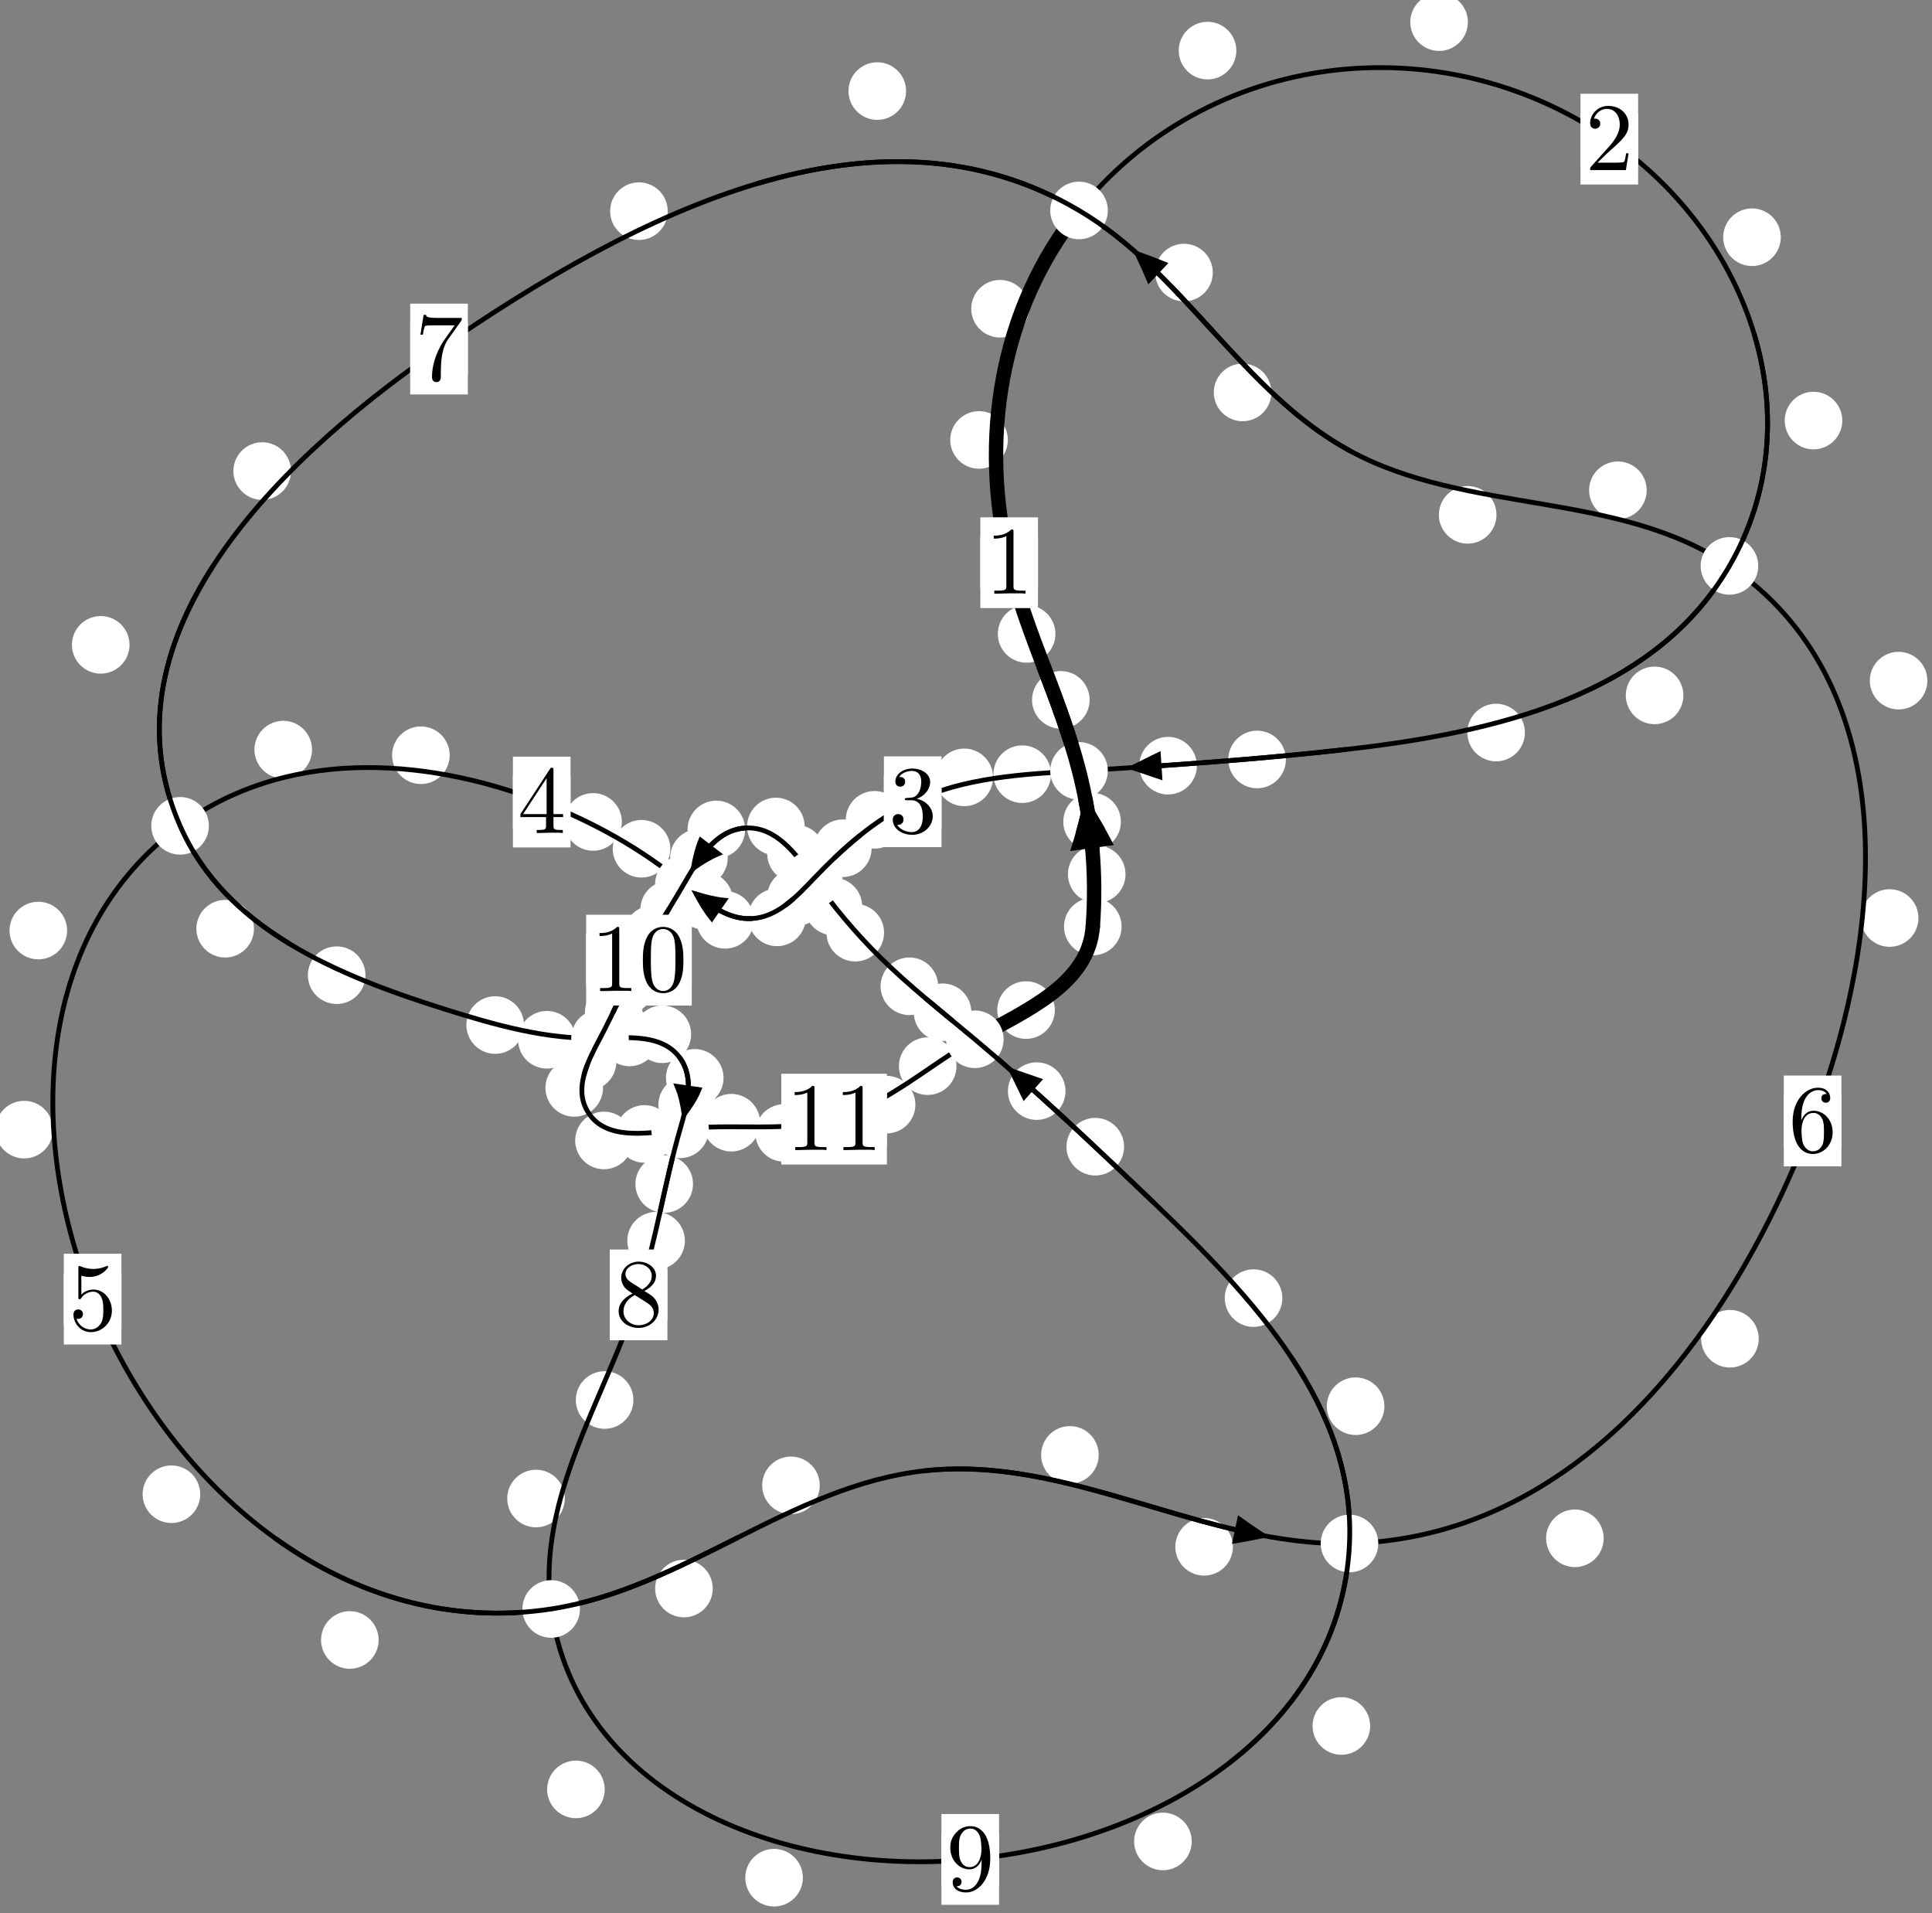 <?xml version="1.0"?>
<!-- Created by MetaPost 1.999 on 2021.07.06:0007 -->
<svg version="1.1" xmlns="http://www.w3.org/2000/svg" xmlns:xlink="http://www.w3.org/1999/xlink" width="200.534" height="198.547" viewBox="0 0 200.534 198.547">
<rect x="0" y="0" width="200.534" height="198.547" fill="#808080" stroke="none"/>
<!-- Original BoundingBox: -112.479187 -117.854202 88.055191 80.692871 -->
  <defs>
    <g transform="scale(0.01,0.01)" id="GLYPHcmr10_48">
      <path style="fill-rule: evenodd;" d="M460 -320C460 -400,455 -480,420 -554C374 -650,292 -666,250 -666C190 -666,117 -640,76 -547C44 -478,39 -400,39 -320C39 -245,43 -155,84 -79C127 2,200 22,249 22C303 22,379 1,423 -94C455 -163,460 -241,460 -320M249 -0C210 -0,151 -25,133 -121C122 -181,122 -273,122 -332C122 -396,122 -462,130 -516C149 -635,224 -644,249 -644C282 -644,348 -626,367 -527C377 -471,377 -395,377 -332C377 -257,377 -189,366 -125C351 -30,294 -0,249 -0"></path>
    </g>
    <g transform="scale(0.01,0.01)" id="GLYPHcmr10_49">
      <path style="fill-rule: evenodd;" d="M294 -640C294 -664,294 -666,271 -666C209 -602,121 -602,89 -602L89 -571C109 -571,168 -571,220 -597L220 -79C220 -43,217 -31,127 -31L95 -31L95 -0L257 -0L130 -3L217 -3L257 -3L297 -3L384 -3L419 -0L419 -31L387 -31C297 -31,294 -42,294 -79"></path>
    </g>
    <g transform="scale(0.01,0.01)" id="GLYPHcmr10_50">
      <path style="fill-rule: evenodd;" d="M127 -77L233 -180C389 -318,449 -372,449 -472C449 -586,359 -666,237 -666C124 -666,50 -574,50 -485C50 -429,100 -429,103 -429C120 -429,155 -441,155 -482C155 -508,137 -534,102 -534C94 -534,92 -534,89 -533C112 -598,166 -635,224 -635C315 -635,358 -554,358 -472C358 -392,308 -313,253 -251L61 -37C50 -26,50 -24,50 -0L421 -0L449 -174L424 -174C419 -144,412 -100,402 -85C395 -77,329 -77,307 -77"></path>
    </g>
    <g transform="scale(0.01,0.01)" id="GLYPHcmr10_51">
      <path style="fill-rule: evenodd;" d="M290 -352C372 -379,430 -449,430 -528C430 -610,342 -666,246 -666C145 -666,69 -606,69 -530C69 -497,91 -478,120 -478C151 -478,171 -500,171 -529C171 -579,124 -579,109 -579C140 -628,206 -641,242 -641C283 -641,338 -619,338 -529C338 -517,336 -459,310 -415C280 -367,246 -364,221 -363C213 -362,189 -360,182 -360C174 -359,167 -358,167 -348C167 -337,174 -337,191 -337L235 -337C317 -337,354 -269,354 -171C354 -35,285 -6,241 -6C198 -6,123 -23,88 -82C123 -77,154 -99,154 -137C154 -173,127 -193,98 -193C74 -193,42 -179,42 -135C42 -44,135 22,244 22C366 22,457 -69,457 -171C457 -253,394 -331,290 -352"></path>
    </g>
    <g transform="scale(0.01,0.01)" id="GLYPHcmr10_52">
      <path style="fill-rule: evenodd;" d="M294 -165L294 -78C294 -42,292 -31,218 -31L197 -31L197 -0L332 -0L238 -3L290 -3L332 -3L374 -3L427 -3L468 -0L468 -31L447 -31C373 -31,371 -42,371 -78L371 -165L471 -165L471 -196L371 -196L371 -651C371 -671,371 -677,355 -677C346 -677,343 -677,335 -665L28 -196L28 -165M300 -196L56 -196L300 -569"></path>
    </g>
    <g transform="scale(0.01,0.01)" id="GLYPHcmr10_53">
      <path style="fill-rule: evenodd;" d="M449 -201C449 -320,367 -420,259 -420C211 -420,168 -404,132 -369L132 -564C152 -558,185 -551,217 -551C340 -551,410 -642,410 -655C410 -661,407 -666,400 -666C399 -666,397 -666,392 -663C372 -654,323 -634,256 -634C216 -634,170 -641,123 -662C115 -665,113 -665,111 -665C101 -665,101 -657,101 -641L101 -345C101 -327,101 -319,115 -319C122 -319,124 -322,128 -328C139 -344,176 -398,257 -398C309 -398,334 -352,342 -334C358 -297,360 -258,360 -208C360 -173,360 -113,336 -71C312 -32,275 -6,229 -6C156 -6,99 -59,82 -118C85 -117,88 -116,99 -116C132 -116,149 -141,149 -165C149 -189,132 -214,99 -214C85 -214,50 -207,50 -161C50 -75,119 22,231 22C347 22,449 -74,449 -201"></path>
    </g>
    <g transform="scale(0.01,0.01)" id="GLYPHcmr10_54">
      <path style="fill-rule: evenodd;" d="M132 -328L132 -352C132 -605,256 -641,307 -641C331 -641,373 -635,395 -601C380 -601,340 -601,340 -556C340 -525,364 -510,386 -510C402 -510,432 -519,432 -558C432 -618,388 -666,305 -666C177 -666,42 -537,42 -316C42 -49,158 22,251 22C362 22,457 -72,457 -204C457 -331,368 -427,257 -427C189 -427,152 -376,132 -328M251 -6C188 -6,158 -66,152 -81C134 -128,134 -208,134 -226C134 -304,166 -404,256 -404C272 -404,318 -404,349 -342C367 -305,367 -254,367 -205C367 -157,367 -107,350 -71C320 -11,274 -6,251 -6"></path>
    </g>
    <g transform="scale(0.01,0.01)" id="GLYPHcmr10_55">
      <path style="fill-rule: evenodd;" d="M476 -609C485 -621,485 -623,485 -644L242 -644C120 -644,118 -657,114 -676L89 -676L56 -470L81 -470C84 -486,93 -549,106 -561C113 -567,191 -567,204 -567L411 -567C400 -551,321 -442,299 -409C209 -274,176 -135,176 -33C176 -23,176 22,222 22C268 22,268 -23,268 -33L268 -84C268 -139,271 -194,279 -248C283 -271,297 -357,341 -419"></path>
    </g>
    <g transform="scale(0.01,0.01)" id="GLYPHcmr10_56">
      <path style="fill-rule: evenodd;" d="M163 -457C117 -487,113 -521,113 -538C113 -599,178 -641,249 -641C322 -641,386 -589,386 -517C386 -460,347 -412,287 -377M309 -362C381 -399,430 -451,430 -517C430 -609,341 -666,250 -666C150 -666,69 -592,69 -499C69 -481,71 -436,113 -389C124 -377,161 -352,186 -335C128 -306,42 -250,42 -151C42 -45,144 22,249 22C362 22,457 -61,457 -168C457 -204,446 -249,408 -291C389 -312,373 -322,309 -362M209 -320L332 -242C360 -223,407 -193,407 -132C407 -58,332 -6,250 -6C164 -6,92 -68,92 -151C92 -209,124 -273,209 -320"></path>
    </g>
    <g transform="scale(0.01,0.01)" id="GLYPHcmr10_57">
      <path style="fill-rule: evenodd;" d="M367 -318L367 -286C367 -52,263 -6,205 -6C188 -6,134 -8,107 -42C151 -42,159 -71,159 -88C159 -119,135 -134,113 -134C97 -134,67 -125,67 -86C67 -19,121 22,206 22C335 22,457 -114,457 -329C457 -598,342 -666,253 -666C198 -666,149 -648,106 -603C65 -558,42 -516,42 -441C42 -316,130 -218,242 -218C303 -218,344 -260,367 -318M243 -241C227 -241,181 -241,150 -304C132 -341,132 -391,132 -440C132 -494,132 -541,153 -578C180 -628,218 -641,253 -641C299 -641,332 -607,349 -562C361 -530,365 -467,365 -421C365 -338,331 -241,243 -241"></path>
    </g>
  </defs>
  <path d="M116.824 90.731C116.824 89.938,116.509 89.178,115.949 88.617C115.388 88.057,114.628 87.742,113.835 87.742C113.043 87.742,112.283 88.057,111.722 88.617C111.162 89.178,110.847 89.938,110.847 90.731C110.847 91.523,111.162 92.283,111.722 92.844C112.283 93.404,113.043 93.719,113.835 93.719C114.628 93.719,115.388 93.404,115.949 92.844C116.509 92.283,116.824 91.523,116.824 90.731Z" style="fill: rgb(100%,100%,100%);stroke: none;"></path>
  <path d="M116.418 96.159C116.418 95.366,116.103 94.606,115.542 94.045C114.982 93.485,114.222 93.17,113.429 93.17C112.636 93.17,111.876 93.485,111.316 94.045C110.755 94.606,110.44 95.366,110.44 96.159C110.44 96.951,110.755 97.712,111.316 98.272C111.876 98.833,112.636 99.147,113.429 99.147C114.222 99.147,114.982 98.833,115.542 98.272C116.103 97.712,116.418 96.951,116.418 96.159Z" style="fill: rgb(100%,100%,100%);stroke: none;"></path>
  <path d="M113.098 72.632C113.098 71.839,112.783 71.079,112.223 70.518C111.662 69.958,110.902 69.643,110.11 69.643C109.317 69.643,108.557 69.958,107.996 70.518C107.436 71.079,107.121 71.839,107.121 72.632C107.121 73.424,107.436 74.184,107.996 74.745C108.557 75.305,109.317 75.62,110.11 75.62C110.902 75.62,111.662 75.305,112.223 74.745C112.783 74.184,113.098 73.424,113.098 72.632Z" style="fill: rgb(100%,100%,100%);stroke: none;"></path>
  <path d="M116.341 85.273C116.341 84.48,116.027 83.72,115.466 83.159C114.906 82.599,114.145 82.284,113.353 82.284C112.56 82.284,111.8 82.599,111.239 83.159C110.679 83.72,110.364 84.48,110.364 85.273C110.364 86.065,110.679 86.825,111.239 87.386C111.8 87.946,112.56 88.261,113.353 88.261C114.145 88.261,114.906 87.946,115.466 87.386C116.027 86.825,116.341 86.065,116.341 85.273Z" style="fill: rgb(100%,100%,100%);stroke: none;"></path>
  <path d="M104.61 45.658C104.61 44.865,104.295 44.105,103.734 43.544C103.174 42.984,102.414 42.669,101.621 42.669C100.828 42.669,100.068 42.984,99.508 43.544C98.947 44.105,98.632 44.865,98.632 45.658C98.632 46.45,98.947 47.21,99.508 47.771C100.068 48.331,100.828 48.646,101.621 48.646C102.414 48.646,103.174 48.331,103.734 47.771C104.295 47.21,104.61 46.45,104.61 45.658Z" style="fill: rgb(100%,100%,100%);stroke: none;"></path>
  <path d="M109.549 65.786C109.549 64.994,109.234 64.233,108.673 63.673C108.113 63.113,107.352 62.798,106.56 62.798C105.767 62.798,105.007 63.113,104.446 63.673C103.886 64.233,103.571 64.994,103.571 65.786C103.571 66.579,103.886 67.339,104.446 67.9C105.007 68.46,105.767 68.775,106.56 68.775C107.352 68.775,108.113 68.46,108.673 67.9C109.234 67.339,109.549 66.579,109.549 65.786Z" style="fill: rgb(100%,100%,100%);stroke: none;"></path>
  <path d="M128.327 5.252C128.327 4.459,128.012 3.699,127.451 3.138C126.891 2.578,126.131 2.263,125.338 2.263C124.545 2.263,123.785 2.578,123.225 3.138C122.664 3.699,122.349 4.459,122.349 5.252C122.349 6.044,122.664 6.804,123.225 7.365C123.785 7.925,124.545 8.24,125.338 8.24C126.131 8.24,126.891 7.925,127.451 7.365C128.012 6.804,128.327 6.044,128.327 5.252Z" style="fill: rgb(100%,100%,100%);stroke: none;"></path>
  <path d="M106.788 32.04C106.788 31.247,106.473 30.487,105.913 29.926C105.352 29.366,104.592 29.051,103.8 29.051C103.007 29.051,102.247 29.366,101.686 29.926C101.126 30.487,100.811 31.247,100.811 32.04C100.811 32.832,101.126 33.593,101.686 34.153C102.247 34.714,103.007 35.028,103.8 35.028C104.592 35.028,105.352 34.714,105.913 34.153C106.473 33.593,106.788 32.832,106.788 32.04Z" style="fill: rgb(100%,100%,100%);stroke: none;"></path>
  <path d="M184.839 24.618C184.839 23.826,184.524 23.066,183.963 22.505C183.403 21.945,182.643 21.63,181.85 21.63C181.057 21.63,180.297 21.945,179.737 22.505C179.176 23.066,178.861 23.826,178.861 24.618C178.861 25.411,179.176 26.171,179.737 26.732C180.297 27.292,181.057 27.607,181.85 27.607C182.643 27.607,183.403 27.292,183.963 26.732C184.524 26.171,184.839 25.411,184.839 24.618Z" style="fill: rgb(100%,100%,100%);stroke: none;"></path>
  <path d="M152.36 2.296C152.36 1.503,152.045 0.743,151.484 0.183C150.924 -0.378,150.164 -0.693,149.371 -0.693C148.578 -0.693,147.818 -0.378,147.258 0.183C146.697 0.743,146.382 1.503,146.382 2.296C146.382 3.089,146.697 3.849,147.258 4.409C147.818 4.97,148.578 5.285,149.371 5.285C150.164 5.285,150.924 4.97,151.484 4.409C152.045 3.849,152.36 3.089,152.36 2.296Z" style="fill: rgb(100%,100%,100%);stroke: none;"></path>
  <path d="M174.729 72.166C174.729 71.374,174.414 70.614,173.854 70.053C173.293 69.493,172.533 69.178,171.741 69.178C170.948 69.178,170.188 69.493,169.627 70.053C169.067 70.614,168.752 71.374,168.752 72.166C168.752 72.959,169.067 73.719,169.627 74.28C170.188 74.84,170.948 75.155,171.741 75.155C172.533 75.155,173.293 74.84,173.854 74.28C174.414 73.719,174.729 72.959,174.729 72.166Z" style="fill: rgb(100%,100%,100%);stroke: none;"></path>
  <path d="M191.223 43.645C191.223 42.852,190.908 42.092,190.347 41.532C189.787 40.971,189.027 40.656,188.234 40.656C187.441 40.656,186.681 40.971,186.121 41.532C185.56 42.092,185.245 42.852,185.245 43.645C185.245 44.438,185.56 45.198,186.121 45.758C186.681 46.319,187.441 46.634,188.234 46.634C189.027 46.634,189.787 46.319,190.347 45.758C190.908 45.198,191.223 44.438,191.223 43.645Z" style="fill: rgb(100%,100%,100%);stroke: none;"></path>
  <path d="M133.471 78.817C133.471 78.025,133.156 77.265,132.595 76.704C132.035 76.144,131.275 75.829,130.482 75.829C129.689 75.829,128.929 76.144,128.369 76.704C127.808 77.265,127.493 78.025,127.493 78.817C127.493 79.61,127.808 80.37,128.369 80.931C128.929 81.491,129.689 81.806,130.482 81.806C131.275 81.806,132.035 81.491,132.595 80.931C133.156 80.37,133.471 79.61,133.471 78.817Z" style="fill: rgb(100%,100%,100%);stroke: none;"></path>
  <path d="M158.28 76.023C158.28 75.23,157.965 74.47,157.405 73.909C156.844 73.349,156.084 73.034,155.291 73.034C154.499 73.034,153.739 73.349,153.178 73.909C152.618 74.47,152.303 75.23,152.303 76.023C152.303 76.815,152.618 77.576,153.178 78.136C153.739 78.697,154.499 79.011,155.291 79.011C156.084 79.011,156.844 78.697,157.405 78.136C157.965 77.576,158.28 76.815,158.28 76.023Z" style="fill: rgb(100%,100%,100%);stroke: none;"></path>
  <path d="M109.091 80.343C109.091 79.551,108.776 78.791,108.215 78.23C107.655 77.67,106.895 77.355,106.102 77.355C105.309 77.355,104.549 77.67,103.989 78.23C103.428 78.791,103.113 79.551,103.113 80.343C103.113 81.136,103.428 81.896,103.989 82.457C104.549 83.017,105.309 83.332,106.102 83.332C106.895 83.332,107.655 83.017,108.215 82.457C108.776 81.896,109.091 81.136,109.091 80.343Z" style="fill: rgb(100%,100%,100%);stroke: none;"></path>
  <path d="M124.232 79.462C124.232 78.669,123.917 77.909,123.356 77.349C122.796 76.788,122.036 76.473,121.243 76.473C120.45 76.473,119.69 76.788,119.13 77.349C118.569 77.909,118.254 78.669,118.254 79.462C118.254 80.255,118.569 81.015,119.13 81.575C119.69 82.136,120.45 82.451,121.243 82.451C122.036 82.451,122.796 82.136,123.356 81.575C123.917 81.015,124.232 80.255,124.232 79.462Z" style="fill: rgb(100%,100%,100%);stroke: none;"></path>
  <path d="M93.766 85.079C93.766 84.286,93.451 83.526,92.891 82.965C92.33 82.405,91.57 82.09,90.777 82.09C89.985 82.09,89.225 82.405,88.664 82.965C88.104 83.526,87.789 84.286,87.789 85.079C87.789 85.871,88.104 86.631,88.664 87.192C89.225 87.752,89.985 88.067,90.777 88.067C91.57 88.067,92.33 87.752,92.891 87.192C93.451 86.631,93.766 85.871,93.766 85.079Z" style="fill: rgb(100%,100%,100%);stroke: none;"></path>
  <path d="M103.075 80.675C103.075 79.882,102.76 79.122,102.2 78.562C101.639 78.001,100.879 77.686,100.086 77.686C99.294 77.686,98.534 78.001,97.973 78.562C97.413 79.122,97.098 79.882,97.098 80.675C97.098 81.468,97.413 82.228,97.973 82.788C98.534 83.349,99.294 83.664,100.086 83.664C100.879 83.664,101.639 83.349,102.2 82.788C102.76 82.228,103.075 81.468,103.075 80.675Z" style="fill: rgb(100%,100%,100%);stroke: none;"></path>
  <path d="M85.603 93.119C85.603 92.327,85.288 91.567,84.727 91.006C84.167 90.446,83.407 90.131,82.614 90.131C81.821 90.131,81.061 90.446,80.501 91.006C79.94 91.567,79.625 92.327,79.625 93.119C79.625 93.912,79.94 94.672,80.501 95.233C81.061 95.793,81.821 96.108,82.614 96.108C83.407 96.108,84.167 95.793,84.727 95.233C85.288 94.672,85.603 93.912,85.603 93.119Z" style="fill: rgb(100%,100%,100%);stroke: none;"></path>
  <path d="M90.469 88.028C90.469 87.236,90.154 86.476,89.593 85.915C89.033 85.355,88.273 85.04,87.48 85.04C86.687 85.04,85.927 85.355,85.367 85.915C84.806 86.476,84.491 87.236,84.491 88.028C84.491 88.821,84.806 89.581,85.367 90.142C85.927 90.702,86.687 91.017,87.48 91.017C88.273 91.017,89.033 90.702,89.593 90.142C90.154 89.581,90.469 88.821,90.469 88.028Z" style="fill: rgb(100%,100%,100%);stroke: none;"></path>
  <path d="M78.254 95.46C78.254 94.667,77.939 93.907,77.378 93.346C76.818 92.786,76.058 92.471,75.265 92.471C74.472 92.471,73.712 92.786,73.152 93.346C72.591 93.907,72.276 94.667,72.276 95.46C72.276 96.252,72.591 97.012,73.152 97.573C73.712 98.133,74.472 98.448,75.265 98.448C76.058 98.448,76.818 98.133,77.378 97.573C77.939 97.012,78.254 96.252,78.254 95.46Z" style="fill: rgb(100%,100%,100%);stroke: none;"></path>
  <path d="M83.643 95.203C83.643 94.41,83.328 93.65,82.768 93.09C82.207 92.529,81.447 92.214,80.654 92.214C79.862 92.214,79.102 92.529,78.541 93.09C77.981 93.65,77.666 94.41,77.666 95.203C77.666 95.996,77.981 96.756,78.541 97.316C79.102 97.877,79.862 98.192,80.654 98.192C81.447 98.192,82.207 97.877,82.768 97.316C83.328 96.756,83.643 95.996,83.643 95.203Z" style="fill: rgb(100%,100%,100%);stroke: none;"></path>
  <path d="M69.578 88.084C69.578 87.291,69.263 86.531,68.702 85.971C68.142 85.41,67.381 85.095,66.589 85.095C65.796 85.095,65.036 85.41,64.475 85.971C63.915 86.531,63.6 87.291,63.6 88.084C63.6 88.877,63.915 89.637,64.475 90.197C65.036 90.758,65.796 91.073,66.589 91.073C67.381 91.073,68.142 90.758,68.702 90.197C69.263 89.637,69.578 88.877,69.578 88.084Z" style="fill: rgb(100%,100%,100%);stroke: none;"></path>
  <path d="M76.081 93.476C76.081 92.683,75.766 91.923,75.205 91.363C74.645 90.802,73.885 90.487,73.092 90.487C72.299 90.487,71.539 90.802,70.978 91.363C70.418 91.923,70.103 92.683,70.103 93.476C70.103 94.269,70.418 95.029,70.978 95.589C71.539 96.15,72.299 96.465,73.092 96.465C73.885 96.465,74.645 96.15,75.205 95.589C75.766 95.029,76.081 94.269,76.081 93.476Z" style="fill: rgb(100%,100%,100%);stroke: none;"></path>
  <path d="M46.676 78.377C46.676 77.584,46.361 76.824,45.8 76.264C45.24 75.703,44.48 75.388,43.687 75.388C42.894 75.388,42.134 75.703,41.574 76.264C41.013 76.824,40.698 77.584,40.698 78.377C40.698 79.17,41.013 79.93,41.574 80.49C42.134 81.051,42.894 81.366,43.687 81.366C44.48 81.366,45.24 81.051,45.8 80.49C46.361 79.93,46.676 79.17,46.676 78.377Z" style="fill: rgb(100%,100%,100%);stroke: none;"></path>
  <path d="M64.545 85.298C64.545 84.505,64.23 83.745,63.67 83.185C63.109 82.624,62.349 82.309,61.556 82.309C60.764 82.309,60.003 82.624,59.443 83.185C58.882 83.745,58.567 84.505,58.567 85.298C58.567 86.091,58.882 86.851,59.443 87.411C60.003 87.972,60.764 88.287,61.556 88.287C62.349 88.287,63.109 87.972,63.67 87.411C64.23 86.851,64.545 86.091,64.545 85.298Z" style="fill: rgb(100%,100%,100%);stroke: none;"></path>
  <path d="M6.967 96.572C6.967 95.779,6.652 95.019,6.092 94.458C5.531 93.898,4.771 93.583,3.978 93.583C3.186 93.583,2.425 93.898,1.865 94.458C1.304 95.019,0.989 95.779,0.989 96.572C0.989 97.365,1.304 98.125,1.865 98.685C2.425 99.246,3.186 99.561,3.978 99.561C4.771 99.561,5.531 99.246,6.092 98.685C6.652 98.125,6.967 97.365,6.967 96.572Z" style="fill: rgb(100%,100%,100%);stroke: none;"></path>
  <path d="M32.388 77.794C32.388 77.002,32.073 76.241,31.512 75.681C30.952 75.12,30.192 74.805,29.399 74.805C28.606 74.805,27.846 75.12,27.286 75.681C26.725 76.241,26.41 77.002,26.41 77.794C26.41 78.587,26.725 79.347,27.286 79.908C27.846 80.468,28.606 80.783,29.399 80.783C30.192 80.783,30.952 80.468,31.512 79.908C32.073 79.347,32.388 78.587,32.388 77.794Z" style="fill: rgb(100%,100%,100%);stroke: none;"></path>
  <path d="M20.782 155.07C20.782 154.277,20.467 153.517,19.907 152.956C19.346 152.396,18.586 152.081,17.793 152.081C17.001 152.081,16.24 152.396,15.68 152.956C15.119 153.517,14.805 154.277,14.805 155.07C14.805 155.862,15.119 156.623,15.68 157.183C16.24 157.744,17.001 158.058,17.793 158.058C18.586 158.058,19.346 157.744,19.907 157.183C20.467 156.623,20.782 155.862,20.782 155.07Z" style="fill: rgb(100%,100%,100%);stroke: none;"></path>
  <path d="M5.498 117.231C5.498 116.438,5.183 115.678,4.623 115.118C4.062 114.557,3.302 114.242,2.51 114.242C1.717 114.242,0.957 114.557,0.396 115.118C-0.164 115.678,-0.479 116.438,-0.479 117.231C-0.479 118.024,-0.164 118.784,0.396 119.344C0.957 119.905,1.717 120.22,2.51 120.22C3.302 120.22,4.062 119.905,4.623 119.344C5.183 118.784,5.498 118.024,5.498 117.231Z" style="fill: rgb(100%,100%,100%);stroke: none;"></path>
  <path d="M73.98 164.856C73.98 164.063,73.665 163.303,73.104 162.742C72.544 162.182,71.784 161.867,70.991 161.867C70.198 161.867,69.438 162.182,68.878 162.742C68.317 163.303,68.002 164.063,68.002 164.856C68.002 165.648,68.317 166.408,68.878 166.969C69.438 167.529,70.198 167.844,70.991 167.844C71.784 167.844,72.544 167.529,73.104 166.969C73.665 166.408,73.98 165.648,73.98 164.856Z" style="fill: rgb(100%,100%,100%);stroke: none;"></path>
  <path d="M39.3 170.194C39.3 169.401,38.985 168.641,38.425 168.08C37.864 167.52,37.104 167.205,36.311 167.205C35.519 167.205,34.759 167.52,34.198 168.08C33.638 168.641,33.323 169.401,33.323 170.194C33.323 170.986,33.638 171.747,34.198 172.307C34.759 172.867,35.519 173.182,36.311 173.182C37.104 173.182,37.864 172.867,38.425 172.307C38.985 171.747,39.3 170.986,39.3 170.194Z" style="fill: rgb(100%,100%,100%);stroke: none;"></path>
  <path d="M114.041 150.988C114.041 150.195,113.727 149.435,113.166 148.874C112.606 148.314,111.845 147.999,111.053 147.999C110.26 147.999,109.5 148.314,108.939 148.874C108.379 149.435,108.064 150.195,108.064 150.988C108.064 151.78,108.379 152.54,108.939 153.101C109.5 153.661,110.26 153.976,111.053 153.976C111.845 153.976,112.606 153.661,113.166 153.101C113.727 152.54,114.041 151.78,114.041 150.988Z" style="fill: rgb(100%,100%,100%);stroke: none;"></path>
  <path d="M85.088 154.15C85.088 153.358,84.773 152.598,84.213 152.037C83.652 151.477,82.892 151.162,82.099 151.162C81.307 151.162,80.547 151.477,79.986 152.037C79.426 152.598,79.111 153.358,79.111 154.15C79.111 154.943,79.426 155.703,79.986 156.264C80.547 156.824,81.307 157.139,82.099 157.139C82.892 157.139,83.652 156.824,84.213 156.264C84.773 155.703,85.088 154.943,85.088 154.15Z" style="fill: rgb(100%,100%,100%);stroke: none;"></path>
  <path d="M166.456 159.644C166.456 158.851,166.141 158.091,165.581 157.53C165.02 156.97,164.26 156.655,163.467 156.655C162.675 156.655,161.915 156.97,161.354 157.53C160.794 158.091,160.479 158.851,160.479 159.644C160.479 160.436,160.794 161.196,161.354 161.757C161.915 162.317,162.675 162.632,163.467 162.632C164.26 162.632,165.02 162.317,165.581 161.757C166.141 161.196,166.456 160.436,166.456 159.644Z" style="fill: rgb(100%,100%,100%);stroke: none;"></path>
  <path d="M127.972 160.525C127.972 159.733,127.657 158.973,127.096 158.412C126.536 157.852,125.776 157.537,124.983 157.537C124.19 157.537,123.43 157.852,122.87 158.412C122.309 158.973,121.994 159.733,121.994 160.525C121.994 161.318,122.309 162.078,122.87 162.639C123.43 163.199,124.19 163.514,124.983 163.514C125.776 163.514,126.536 163.199,127.096 162.639C127.657 162.078,127.972 161.318,127.972 160.525Z" style="fill: rgb(100%,100%,100%);stroke: none;"></path>
  <path d="M199.126 95.271C199.126 94.478,198.811 93.718,198.251 93.158C197.69 92.597,196.93 92.282,196.138 92.282C195.345 92.282,194.585 92.597,194.024 93.158C193.464 93.718,193.149 94.478,193.149 95.271C193.149 96.064,193.464 96.824,194.024 97.384C194.585 97.945,195.345 98.26,196.138 98.26C196.93 98.26,197.69 97.945,198.251 97.384C198.811 96.824,199.126 96.064,199.126 95.271Z" style="fill: rgb(100%,100%,100%);stroke: none;"></path>
  <path d="M182.549 138.931C182.549 138.139,182.234 137.378,181.673 136.818C181.113 136.257,180.352 135.943,179.56 135.943C178.767 135.943,178.007 136.257,177.446 136.818C176.886 137.378,176.571 138.139,176.571 138.931C176.571 139.724,176.886 140.484,177.446 141.045C178.007 141.605,178.767 141.92,179.56 141.92C180.352 141.92,181.113 141.605,181.673 141.045C182.234 140.484,182.549 139.724,182.549 138.931Z" style="fill: rgb(100%,100%,100%);stroke: none;"></path>
  <path d="M170.921 50.88C170.921 50.087,170.606 49.327,170.045 48.766C169.485 48.206,168.724 47.891,167.932 47.891C167.139 47.891,166.379 48.206,165.818 48.766C165.258 49.327,164.943 50.087,164.943 50.88C164.943 51.672,165.258 52.432,165.818 52.993C166.379 53.553,167.139 53.868,167.932 53.868C168.724 53.868,169.485 53.553,170.045 52.993C170.606 52.432,170.921 51.672,170.921 50.88Z" style="fill: rgb(100%,100%,100%);stroke: none;"></path>
  <path d="M200.055 70.635C200.055 69.843,199.74 69.083,199.18 68.522C198.619 67.962,197.859 67.647,197.066 67.647C196.274 67.647,195.514 67.962,194.953 68.522C194.393 69.083,194.078 69.843,194.078 70.635C194.078 71.428,194.393 72.188,194.953 72.749C195.514 73.309,196.274 73.624,197.066 73.624C197.859 73.624,198.619 73.309,199.18 72.749C199.74 72.188,200.055 71.428,200.055 70.635Z" style="fill: rgb(100%,100%,100%);stroke: none;"></path>
  <path d="M131.966 40.726C131.966 39.934,131.651 39.174,131.09 38.613C130.53 38.053,129.77 37.738,128.977 37.738C128.184 37.738,127.424 38.053,126.864 38.613C126.303 39.174,125.988 39.934,125.988 40.726C125.988 41.519,126.303 42.279,126.864 42.84C127.424 43.4,128.184 43.715,128.977 43.715C129.77 43.715,130.53 43.4,131.09 42.84C131.651 42.279,131.966 41.519,131.966 40.726Z" style="fill: rgb(100%,100%,100%);stroke: none;"></path>
  <path d="M155.327 53.429C155.327 52.637,155.012 51.876,154.451 51.316C153.891 50.755,153.131 50.441,152.338 50.441C151.545 50.441,150.785 50.755,150.225 51.316C149.664 51.876,149.349 52.637,149.349 53.429C149.349 54.222,149.664 54.982,150.225 55.543C150.785 56.103,151.545 56.418,152.338 56.418C153.131 56.418,153.891 56.103,154.451 55.543C155.012 54.982,155.327 54.222,155.327 53.429Z" style="fill: rgb(100%,100%,100%);stroke: none;"></path>
  <path d="M94.048 9.452C94.048 8.659,93.733 7.899,93.172 7.339C92.612 6.778,91.852 6.463,91.059 6.463C90.266 6.463,89.506 6.778,88.946 7.339C88.385 7.899,88.07 8.659,88.07 9.452C88.07 10.245,88.385 11.005,88.946 11.566C89.506 12.126,90.266 12.441,91.059 12.441C91.852 12.441,92.612 12.126,93.172 11.566C93.733 11.005,94.048 10.245,94.048 9.452Z" style="fill: rgb(100%,100%,100%);stroke: none;"></path>
  <path d="M125.883 28.285C125.883 27.493,125.568 26.733,125.008 26.172C124.447 25.612,123.687 25.297,122.894 25.297C122.102 25.297,121.341 25.612,120.781 26.172C120.221 26.733,119.906 27.493,119.906 28.285C119.906 29.078,120.221 29.838,120.781 30.399C121.341 30.959,122.102 31.274,122.894 31.274C123.687 31.274,124.447 30.959,125.008 30.399C125.568 29.838,125.883 29.078,125.883 28.285Z" style="fill: rgb(100%,100%,100%);stroke: none;"></path>
  <path d="M30.203 48.885C30.203 48.092,29.888 47.332,29.327 46.772C28.767 46.211,28.007 45.896,27.214 45.896C26.421 45.896,25.661 46.211,25.101 46.772C24.54 47.332,24.225 48.092,24.225 48.885C24.225 49.678,24.54 50.438,25.101 50.998C25.661 51.559,26.421 51.874,27.214 51.874C28.007 51.874,28.767 51.559,29.327 50.998C29.888 50.438,30.203 49.678,30.203 48.885Z" style="fill: rgb(100%,100%,100%);stroke: none;"></path>
  <path d="M69.308 21.913C69.308 21.12,68.993 20.36,68.432 19.8C67.872 19.239,67.112 18.924,66.319 18.924C65.526 18.924,64.766 19.239,64.206 19.8C63.645 20.36,63.33 21.12,63.33 21.913C63.33 22.706,63.645 23.466,64.206 24.026C64.766 24.587,65.526 24.902,66.319 24.902C67.112 24.902,67.872 24.587,68.432 24.026C68.993 23.466,69.308 22.706,69.308 21.913Z" style="fill: rgb(100%,100%,100%);stroke: none;"></path>
  <path d="M26.36 96.382C26.36 95.589,26.046 94.829,25.485 94.268C24.925 93.708,24.164 93.393,23.372 93.393C22.579 93.393,21.819 93.708,21.258 94.268C20.698 94.829,20.383 95.589,20.383 96.382C20.383 97.174,20.698 97.935,21.258 98.495C21.819 99.056,22.579 99.371,23.372 99.371C24.164 99.371,24.925 99.056,25.485 98.495C26.046 97.935,26.36 97.174,26.36 96.382Z" style="fill: rgb(100%,100%,100%);stroke: none;"></path>
  <path d="M13.444 66.92C13.444 66.128,13.129 65.368,12.568 64.807C12.008 64.247,11.248 63.932,10.455 63.932C9.662 63.932,8.902 64.247,8.342 64.807C7.781 65.368,7.466 66.128,7.466 66.92C7.466 67.713,7.781 68.473,8.342 69.034C8.902 69.594,9.662 69.909,10.455 69.909C11.248 69.909,12.008 69.594,12.568 69.034C13.129 68.473,13.444 67.713,13.444 66.92Z" style="fill: rgb(100%,100%,100%);stroke: none;"></path>
  <path d="M54.388 106.377C54.388 105.584,54.073 104.824,53.512 104.264C52.952 103.703,52.191 103.388,51.399 103.388C50.606 103.388,49.846 103.703,49.285 104.264C48.725 104.824,48.41 105.584,48.41 106.377C48.41 107.17,48.725 107.93,49.285 108.49C49.846 109.051,50.606 109.366,51.399 109.366C52.191 109.366,52.952 109.051,53.512 108.49C54.073 107.93,54.388 107.17,54.388 106.377Z" style="fill: rgb(100%,100%,100%);stroke: none;"></path>
  <path d="M37.934 101.205C37.934 100.412,37.619 99.652,37.059 99.091C36.498 98.531,35.738 98.216,34.945 98.216C34.153 98.216,33.393 98.531,32.832 99.091C32.272 99.652,31.957 100.412,31.957 101.205C31.957 101.997,32.272 102.757,32.832 103.318C33.393 103.878,34.153 104.193,34.945 104.193C35.738 104.193,36.498 103.878,37.059 103.318C37.619 102.757,37.934 101.997,37.934 101.205Z" style="fill: rgb(100%,100%,100%);stroke: none;"></path>
  <path d="M68.327 107.66C68.327 106.867,68.012 106.107,67.451 105.547C66.891 104.986,66.131 104.671,65.338 104.671C64.545 104.671,63.785 104.986,63.225 105.547C62.664 106.107,62.349 106.867,62.349 107.66C62.349 108.453,62.664 109.213,63.225 109.773C63.785 110.334,64.545 110.649,65.338 110.649C66.131 110.649,66.891 110.334,67.451 109.773C68.012 109.213,68.327 108.453,68.327 107.66Z" style="fill: rgb(100%,100%,100%);stroke: none;"></path>
  <path d="M59.753 107.905C59.753 107.112,59.438 106.352,58.878 105.792C58.317 105.231,57.557 104.916,56.764 104.916C55.972 104.916,55.212 105.231,54.651 105.792C54.091 106.352,53.776 107.112,53.776 107.905C53.776 108.698,54.091 109.458,54.651 110.018C55.212 110.579,55.972 110.894,56.764 110.894C57.557 110.894,58.317 110.579,58.878 110.018C59.438 109.458,59.753 108.698,59.753 107.905Z" style="fill: rgb(100%,100%,100%);stroke: none;"></path>
  <path d="M75.101 111.86C75.101 111.067,74.786 110.307,74.225 109.747C73.665 109.186,72.905 108.871,72.112 108.871C71.319 108.871,70.559 109.186,69.999 109.747C69.438 110.307,69.123 111.067,69.123 111.86C69.123 112.653,69.438 113.413,69.999 113.973C70.559 114.534,71.319 114.849,72.112 114.849C72.905 114.849,73.665 114.534,74.225 113.973C74.786 113.413,75.101 112.653,75.101 111.86Z" style="fill: rgb(100%,100%,100%);stroke: none;"></path>
  <path d="M71.737 107.334C71.737 106.541,71.423 105.781,70.862 105.221C70.302 104.66,69.541 104.345,68.749 104.345C67.956 104.345,67.196 104.66,66.635 105.221C66.075 105.781,65.76 106.541,65.76 107.334C65.76 108.127,66.075 108.887,66.635 109.447C67.196 110.008,67.956 110.323,68.749 110.323C69.541 110.323,70.302 110.008,70.862 109.447C71.423 108.887,71.737 108.127,71.737 107.334Z" style="fill: rgb(100%,100%,100%);stroke: none;"></path>
  <path d="M71.932 122.875C71.932 122.082,71.618 121.322,71.057 120.762C70.497 120.201,69.736 119.886,68.944 119.886C68.151 119.886,67.391 120.201,66.83 120.762C66.27 121.322,65.955 122.082,65.955 122.875C65.955 123.668,66.27 124.428,66.83 124.988C67.391 125.549,68.151 125.864,68.944 125.864C69.736 125.864,70.497 125.549,71.057 124.988C71.618 124.428,71.932 123.668,71.932 122.875Z" style="fill: rgb(100%,100%,100%);stroke: none;"></path>
  <path d="M74.315 114.654C74.315 113.861,74 113.101,73.44 112.541C72.879 111.98,72.119 111.665,71.326 111.665C70.534 111.665,69.773 111.98,69.213 112.541C68.653 113.101,68.338 113.861,68.338 114.654C68.338 115.447,68.653 116.207,69.213 116.767C69.773 117.328,70.534 117.643,71.326 117.643C72.119 117.643,72.879 117.328,73.44 116.767C74 116.207,74.315 115.447,74.315 114.654Z" style="fill: rgb(100%,100%,100%);stroke: none;"></path>
  <path d="M65.745 145.291C65.745 144.498,65.43 143.738,64.87 143.178C64.309 142.617,63.549 142.302,62.757 142.302C61.964 142.302,61.204 142.617,60.643 143.178C60.083 143.738,59.768 144.498,59.768 145.291C59.768 146.084,60.083 146.844,60.643 147.404C61.204 147.965,61.964 148.28,62.757 148.28C63.549 148.28,64.309 147.965,64.87 147.404C65.43 146.844,65.745 146.084,65.745 145.291Z" style="fill: rgb(100%,100%,100%);stroke: none;"></path>
  <path d="M71.088 128.759C71.088 127.966,70.773 127.206,70.212 126.646C69.652 126.085,68.892 125.77,68.099 125.77C67.306 125.77,66.546 126.085,65.986 126.646C65.425 127.206,65.11 127.966,65.11 128.759C65.11 129.552,65.425 130.312,65.986 130.872C66.546 131.433,67.306 131.748,68.099 131.748C68.892 131.748,69.652 131.433,70.212 130.872C70.773 130.312,71.088 129.552,71.088 128.759Z" style="fill: rgb(100%,100%,100%);stroke: none;"></path>
  <path d="M62.768 185.702C62.768 184.91,62.453 184.149,61.893 183.589C61.333 183.028,60.572 182.713,59.78 182.713C58.987 182.713,58.227 183.028,57.666 183.589C57.106 184.149,56.791 184.91,56.791 185.702C56.791 186.495,57.106 187.255,57.666 187.816C58.227 188.376,58.987 188.691,59.78 188.691C60.572 188.691,61.333 188.376,61.893 187.816C62.453 187.255,62.768 186.495,62.768 185.702Z" style="fill: rgb(100%,100%,100%);stroke: none;"></path>
  <path d="M58.625 155.515C58.625 154.723,58.31 153.962,57.75 153.402C57.189 152.841,56.429 152.527,55.637 152.527C54.844 152.527,54.084 152.841,53.523 153.402C52.963 153.962,52.648 154.723,52.648 155.515C52.648 156.308,52.963 157.068,53.523 157.629C54.084 158.189,54.844 158.504,55.637 158.504C56.429 158.504,57.189 158.189,57.75 157.629C58.31 157.068,58.625 156.308,58.625 155.515Z" style="fill: rgb(100%,100%,100%);stroke: none;"></path>
  <path d="M123.695 191.103C123.695 190.31,123.38 189.55,122.819 188.989C122.259 188.429,121.499 188.114,120.706 188.114C119.913 188.114,119.153 188.429,118.593 188.989C118.032 189.55,117.717 190.31,117.717 191.103C117.717 191.895,118.032 192.655,118.593 193.216C119.153 193.776,119.913 194.091,120.706 194.091C121.499 194.091,122.259 193.776,122.819 193.216C123.38 192.655,123.695 191.895,123.695 191.103Z" style="fill: rgb(100%,100%,100%);stroke: none;"></path>
  <path d="M83.334 194.865C83.334 194.073,83.019 193.313,82.458 192.752C81.898 192.192,81.138 191.877,80.345 191.877C79.552 191.877,78.792 192.192,78.232 192.752C77.671 193.313,77.356 194.073,77.356 194.865C77.356 195.658,77.671 196.418,78.232 196.979C78.792 197.539,79.552 197.854,80.345 197.854C81.138 197.854,81.898 197.539,82.458 196.979C83.019 196.418,83.334 195.658,83.334 194.865Z" style="fill: rgb(100%,100%,100%);stroke: none;"></path>
  <path d="M143.696 145.935C143.696 145.143,143.381 144.383,142.82 143.822C142.26 143.262,141.5 142.947,140.707 142.947C139.914 142.947,139.154 143.262,138.594 143.822C138.033 144.383,137.718 145.143,137.718 145.935C137.718 146.728,138.033 147.488,138.594 148.049C139.154 148.609,139.914 148.924,140.707 148.924C141.5 148.924,142.26 148.609,142.82 148.049C143.381 147.488,143.696 146.728,143.696 145.935Z" style="fill: rgb(100%,100%,100%);stroke: none;"></path>
  <path d="M142.217 179.119C142.217 178.326,141.902 177.566,141.342 177.006C140.781 176.445,140.021 176.13,139.228 176.13C138.436 176.13,137.675 176.445,137.115 177.006C136.554 177.566,136.239 178.326,136.239 179.119C136.239 179.912,136.554 180.672,137.115 181.232C137.675 181.793,138.436 182.108,139.228 182.108C140.021 182.108,140.781 181.793,141.342 181.232C141.902 180.672,142.217 179.912,142.217 179.119Z" style="fill: rgb(100%,100%,100%);stroke: none;"></path>
  <path d="M116.675 119.004C116.675 118.211,116.36 117.451,115.799 116.891C115.239 116.33,114.479 116.015,113.686 116.015C112.893 116.015,112.133 116.33,111.573 116.891C111.012 117.451,110.697 118.211,110.697 119.004C110.697 119.797,111.012 120.557,111.573 121.117C112.133 121.678,112.893 121.993,113.686 121.993C114.479 121.993,115.239 121.678,115.799 121.117C116.36 120.557,116.675 119.797,116.675 119.004Z" style="fill: rgb(100%,100%,100%);stroke: none;"></path>
  <path d="M133.102 134.716C133.102 133.924,132.788 133.163,132.227 132.603C131.667 132.042,130.906 131.728,130.114 131.728C129.321 131.728,128.561 132.042,128 132.603C127.44 133.163,127.125 133.924,127.125 134.716C127.125 135.509,127.44 136.269,128 136.83C128.561 137.39,129.321 137.705,130.114 137.705C130.906 137.705,131.667 137.39,132.227 136.83C132.788 136.269,133.102 135.509,133.102 134.716Z" style="fill: rgb(100%,100%,100%);stroke: none;"></path>
  <path d="M100.823 105.052C100.823 104.26,100.508 103.499,99.948 102.939C99.387 102.379,98.627 102.064,97.834 102.064C97.042 102.064,96.282 102.379,95.721 102.939C95.161 103.499,94.846 104.26,94.846 105.052C94.846 105.845,95.161 106.605,95.721 107.166C96.282 107.726,97.042 108.041,97.834 108.041C98.627 108.041,99.387 107.726,99.948 107.166C100.508 106.605,100.823 105.845,100.823 105.052Z" style="fill: rgb(100%,100%,100%);stroke: none;"></path>
  <path d="M110.595 113.234C110.595 112.441,110.28 111.681,109.72 111.12C109.159 110.56,108.399 110.245,107.606 110.245C106.814 110.245,106.054 110.56,105.493 111.12C104.933 111.681,104.618 112.441,104.618 113.234C104.618 114.026,104.933 114.787,105.493 115.347C106.054 115.908,106.814 116.222,107.606 116.222C108.399 116.222,109.159 115.908,109.72 115.347C110.28 114.787,110.595 114.026,110.595 113.234Z" style="fill: rgb(100%,100%,100%);stroke: none;"></path>
  <path d="M91.764 96.793C91.764 96,91.449 95.24,90.888 94.679C90.328 94.119,89.567 93.804,88.775 93.804C87.982 93.804,87.222 94.119,86.661 94.679C86.101 95.24,85.786 96,85.786 96.793C85.786 97.585,86.101 98.345,86.661 98.906C87.222 99.466,87.982 99.781,88.775 99.781C89.567 99.781,90.328 99.466,90.888 98.906C91.449 98.345,91.764 97.585,91.764 96.793Z" style="fill: rgb(100%,100%,100%);stroke: none;"></path>
  <path d="M97.379 102.354C97.379 101.561,97.065 100.801,96.504 100.24C95.944 99.68,95.183 99.365,94.391 99.365C93.598 99.365,92.838 99.68,92.277 100.24C91.717 100.801,91.402 101.561,91.402 102.354C91.402 103.147,91.717 103.907,92.277 104.467C92.838 105.028,93.598 105.343,94.391 105.343C95.183 105.343,95.944 105.028,96.504 104.467C97.065 103.907,97.379 103.147,97.379 102.354Z" style="fill: rgb(100%,100%,100%);stroke: none;"></path>
  <path d="M85.61 88.597C85.61 87.804,85.295 87.044,84.734 86.483C84.174 85.923,83.414 85.608,82.621 85.608C81.828 85.608,81.068 85.923,80.508 86.483C79.947 87.044,79.632 87.804,79.632 88.597C79.632 89.389,79.947 90.149,80.508 90.71C81.068 91.27,81.828 91.585,82.621 91.585C83.414 91.585,84.174 91.27,84.734 90.71C85.295 90.149,85.61 89.389,85.61 88.597Z" style="fill: rgb(100%,100%,100%);stroke: none;"></path>
  <path d="M89.491 94.075C89.491 93.283,89.176 92.522,88.615 91.962C88.055 91.401,87.295 91.087,86.502 91.087C85.709 91.087,84.949 91.401,84.389 91.962C83.828 92.522,83.513 93.283,83.513 94.075C83.513 94.868,83.828 95.628,84.389 96.189C84.949 96.749,85.709 97.064,86.502 97.064C87.295 97.064,88.055 96.749,88.615 96.189C89.176 95.628,89.491 94.868,89.491 94.075Z" style="fill: rgb(100%,100%,100%);stroke: none;"></path>
  <path d="M77.342 86.08C77.342 85.287,77.027 84.527,76.467 83.966C75.906 83.406,75.146 83.091,74.354 83.091C73.561 83.091,72.801 83.406,72.24 83.966C71.68 84.527,71.365 85.287,71.365 86.08C71.365 86.872,71.68 87.632,72.24 88.193C72.801 88.753,73.561 89.068,74.354 89.068C75.146 89.068,75.906 88.753,76.467 88.193C77.027 87.632,77.342 86.872,77.342 86.08Z" style="fill: rgb(100%,100%,100%);stroke: none;"></path>
  <path d="M83.523 85.774C83.523 84.981,83.208 84.221,82.647 83.661C82.087 83.1,81.327 82.785,80.534 82.785C79.741 82.785,78.981 83.1,78.421 83.661C77.86 84.221,77.545 84.981,77.545 85.774C77.545 86.567,77.86 87.327,78.421 87.887C78.981 88.448,79.741 88.763,80.534 88.763C81.327 88.763,82.087 88.448,82.647 87.887C83.208 87.327,83.523 86.567,83.523 85.774Z" style="fill: rgb(100%,100%,100%);stroke: none;"></path>
  <path d="M72.447 94.385C72.447 93.592,72.132 92.832,71.572 92.271C71.012 91.711,70.251 91.396,69.459 91.396C68.666 91.396,67.906 91.711,67.345 92.271C66.785 92.832,66.47 93.592,66.47 94.385C66.47 95.177,66.785 95.937,67.345 96.498C67.906 97.058,68.666 97.373,69.459 97.373C70.251 97.373,71.012 97.058,71.572 96.498C72.132 95.937,72.447 95.177,72.447 94.385Z" style="fill: rgb(100%,100%,100%);stroke: none;"></path>
  <path d="M75.54 89.021C75.54 88.228,75.225 87.468,74.664 86.907C74.104 86.347,73.344 86.032,72.551 86.032C71.758 86.032,70.998 86.347,70.438 86.907C69.877 87.468,69.562 88.228,69.562 89.021C69.562 89.813,69.877 90.574,70.438 91.134C70.998 91.694,71.758 92.009,72.551 92.009C73.344 92.009,74.104 91.694,74.664 91.134C75.225 90.574,75.54 89.813,75.54 89.021Z" style="fill: rgb(100%,100%,100%);stroke: none;"></path>
  <path d="M67.877 102.3C67.877 101.507,67.562 100.747,67.001 100.187C66.441 99.626,65.681 99.311,64.888 99.311C64.095 99.311,63.335 99.626,62.775 100.187C62.214 100.747,61.899 101.507,61.899 102.3C61.899 103.093,62.214 103.853,62.775 104.413C63.335 104.974,64.095 105.289,64.888 105.289C65.681 105.289,66.441 104.974,67.001 104.413C67.562 103.853,67.877 103.093,67.877 102.3Z" style="fill: rgb(100%,100%,100%);stroke: none;"></path>
  <path d="M70.758 96.944C70.758 96.151,70.443 95.391,69.882 94.831C69.322 94.27,68.562 93.955,67.769 93.955C66.976 93.955,66.216 94.27,65.656 94.831C65.095 95.391,64.78 96.151,64.78 96.944C64.78 97.737,65.095 98.497,65.656 99.057C66.216 99.618,66.976 99.933,67.769 99.933C68.562 99.933,69.322 99.618,69.882 99.057C70.443 98.497,70.758 97.737,70.758 96.944Z" style="fill: rgb(100%,100%,100%);stroke: none;"></path>
  <path d="M63.975 110.184C63.975 109.391,63.66 108.631,63.1 108.07C62.539 107.51,61.779 107.195,60.986 107.195C60.194 107.195,59.434 107.51,58.873 108.07C58.313 108.631,57.998 109.391,57.998 110.184C57.998 110.976,58.313 111.736,58.873 112.297C59.434 112.857,60.194 113.172,60.986 113.172C61.779 113.172,62.539 112.857,63.1 112.297C63.66 111.736,63.975 110.976,63.975 110.184Z" style="fill: rgb(100%,100%,100%);stroke: none;"></path>
  <path d="M66.685 105.081C66.685 104.288,66.37 103.528,65.81 102.967C65.249 102.407,64.489 102.092,63.696 102.092C62.904 102.092,62.143 102.407,61.583 102.967C61.023 103.528,60.708 104.288,60.708 105.081C60.708 105.873,61.023 106.634,61.583 107.194C62.143 107.755,62.904 108.069,63.696 108.069C64.489 108.069,65.249 107.755,65.81 107.194C66.37 106.634,66.685 105.873,66.685 105.081Z" style="fill: rgb(100%,100%,100%);stroke: none;"></path>
  <path d="M65.679 118.354C65.679 117.561,65.364 116.801,64.804 116.241C64.243 115.68,63.483 115.365,62.69 115.365C61.898 115.365,61.138 115.68,60.577 116.241C60.017 116.801,59.702 117.561,59.702 118.354C59.702 119.147,60.017 119.907,60.577 120.467C61.138 121.028,61.898 121.343,62.69 121.343C63.483 121.343,64.243 121.028,64.804 120.467C65.364 119.907,65.679 119.147,65.679 118.354Z" style="fill: rgb(100%,100%,100%);stroke: none;"></path>
  <path d="M62.592 112.9C62.592 112.108,62.277 111.347,61.717 110.787C61.156 110.227,60.396 109.912,59.603 109.912C58.811 109.912,58.05 110.227,57.49 110.787C56.929 111.347,56.614 112.108,56.614 112.9C56.614 113.693,56.929 114.453,57.49 115.014C58.05 115.574,58.811 115.889,59.603 115.889C60.396 115.889,61.156 115.574,61.717 115.014C62.277 114.453,62.592 113.693,62.592 112.9Z" style="fill: rgb(100%,100%,100%);stroke: none;"></path>
  <path d="M78.897 116.513C78.897 115.72,78.582 114.96,78.022 114.399C77.461 113.839,76.701 113.524,75.908 113.524C75.116 113.524,74.355 113.839,73.795 114.399C73.234 114.96,72.919 115.72,72.919 116.513C72.919 117.305,73.234 118.066,73.795 118.626C74.355 119.187,75.116 119.501,75.908 119.501C76.701 119.501,77.461 119.187,78.022 118.626C78.582 118.066,78.897 117.305,78.897 116.513Z" style="fill: rgb(100%,100%,100%);stroke: none;"></path>
  <path d="M69.882 117.678C69.882 116.886,69.567 116.126,69.007 115.565C68.446 115.005,67.686 114.69,66.893 114.69C66.101 114.69,65.34 115.005,64.78 115.565C64.219 116.126,63.905 116.886,63.905 117.678C63.905 118.471,64.219 119.231,64.78 119.792C65.34 120.352,66.101 120.667,66.893 120.667C67.686 120.667,68.446 120.352,69.007 119.792C69.567 119.231,69.882 118.471,69.882 117.678Z" style="fill: rgb(100%,100%,100%);stroke: none;"></path>
  <path d="M95.012 114.639C95.012 113.846,94.698 113.086,94.137 112.525C93.577 111.965,92.816 111.65,92.024 111.65C91.231 111.65,90.471 111.965,89.91 112.525C89.35 113.086,89.035 113.846,89.035 114.639C89.035 115.431,89.35 116.192,89.91 116.752C90.471 117.313,91.231 117.628,92.024 117.628C92.816 117.628,93.577 117.313,94.137 116.752C94.698 116.192,95.012 115.431,95.012 114.639Z" style="fill: rgb(100%,100%,100%);stroke: none;"></path>
  <path d="M84.381 117.574C84.381 116.781,84.066 116.021,83.505 115.46C82.945 114.9,82.185 114.585,81.392 114.585C80.599 114.585,79.839 114.9,79.279 115.46C78.718 116.021,78.403 116.781,78.403 117.574C78.403 118.366,78.718 119.126,79.279 119.687C79.839 120.247,80.599 120.562,81.392 120.562C82.185 120.562,82.945 120.247,83.505 119.687C84.066 119.126,84.381 118.366,84.381 117.574Z" style="fill: rgb(100%,100%,100%);stroke: none;"></path>
  <path d="M109.489 104.824C109.489 104.032,109.174 103.272,108.614 102.711C108.053 102.151,107.293 101.836,106.5 101.836C105.708 101.836,104.947 102.151,104.387 102.711C103.826 103.272,103.511 104.032,103.511 104.824C103.511 105.617,103.826 106.377,104.387 106.938C104.947 107.498,105.708 107.813,106.5 107.813C107.293 107.813,108.053 107.498,108.614 106.938C109.174 106.377,109.489 105.617,109.489 104.824Z" style="fill: rgb(100%,100%,100%);stroke: none;"></path>
  <path d="M99.28 110.643C99.28 109.851,98.965 109.09,98.405 108.53C97.844 107.97,97.084 107.655,96.291 107.655C95.499 107.655,94.738 107.97,94.178 108.53C93.618 109.09,93.303 109.851,93.303 110.643C93.303 111.436,93.618 112.196,94.178 112.757C94.738 113.317,95.499 113.632,96.291 113.632C97.084 113.632,97.844 113.317,98.405 112.757C98.965 112.196,99.28 111.436,99.28 110.643Z" style="fill: rgb(100%,100%,100%);stroke: none;"></path>
  <path d="M113.429 96.159C113.835 90.731,113.353 85.273,112 80C110.11 72.632,106.56 65.786,104.747 58.398C101.621 45.658,103.8 32.04,112 21.841C125.338 5.252,149.371 2.296,167.04 14.44C181.85 24.618,188.234 43.645,179.51 58.731C171.741 72.166,155.291 76.023,139.683 77.781C130.482 78.817,121.243 79.462,112 80C106.102 80.343,100.086 80.675,94.735 83.207C90.777 85.079,87.48 88.028,84.458 91.19C82.614 93.119,80.654 95.203,77.993 95.33C75.265 95.46,73.092 93.476,70.988 91.732C66.589 88.084,61.556 85.298,56.228 83.234C43.687 78.377,29.399 77.794,18.69 85.704C3.978 96.572,2.51 117.231,9.614 134.82C17.793 155.07,36.311 170.194,57.21 166.977C70.991 164.856,82.099 154.15,95.987 152.633C111.053 150.988,124.983 160.525,140.072 160.18C163.467 159.644,179.56 138.931,188.142 116.33C196.138 95.271,197.066 70.635,179.51 58.731C167.932 50.88,152.338 53.429,140.113 46.782C128.977 40.726,122.894 28.285,112 21.841C91.059 9.452,66.319 21.913,45.57 36.225C27.214 48.885,10.455 66.92,18.69 85.704C23.372 96.382,34.945 101.205,46.142 104.724C51.399 106.377,56.764 107.905,62.28 107.747C65.338 107.66,68.749 107.334,70.548 109.756C72.112 111.86,71.326 114.654,70.588 117.201C68.944 122.875,68.099 128.759,66.282 134.382C62.757 145.291,55.637 155.515,57.21 166.977C59.78 185.702,80.345 194.865,100.708 192.967C120.706 191.103,139.228 179.119,140.072 160.18C140.707 145.935,130.114 134.716,119.74 124.794C113.686 119.004,107.606 113.234,101.183 107.855C97.834 105.052,94.391 102.354,91.287 99.281C88.775 96.793,86.502 94.075,84.458 91.19C82.621 88.597,80.534 85.774,77.421 85.928C74.354 86.08,72.551 89.021,70.988 91.732C69.459 94.385,67.769 96.944,66.318 99.641C64.888 102.3,63.696 105.081,62.28 107.747C60.986 110.184,59.603 112.9,60.936 115.255C62.69 118.354,66.893 117.678,70.588 117.201C75.908 116.513,81.392 117.574,86.576 116.142C92.024 114.639,96.291 110.643,101.183 107.855C106.5 104.824,112.978 102.182,113.429 96.159" style="stroke:rgb(0%,0%,0%); stroke-width: 0.498;stroke-linecap: round;stroke-linejoin: round;stroke-miterlimit: 10;fill: none;"></path>
  <path d="M113.429 96.159C113.835 90.731,113.353 85.273,112 80C110.11 72.632,106.56 65.786,104.747 58.398C101.621 45.658,103.8 32.04,112 21.841" style="stroke:rgb(0%,0%,0%); stroke-width: 1.494;stroke-linecap: round;stroke-linejoin: round;stroke-miterlimit: 10;fill: none;"></path>
  <path d="M101.183 107.855C106.5 104.824,112.978 102.182,113.429 96.159" style="stroke:rgb(0%,0%,0%); stroke-width: 1.494;stroke-linecap: round;stroke-linejoin: round;stroke-miterlimit: 10;fill: none;"></path>
  <path d="M114.989 80C114.989 79.207,114.674 78.447,114.113 77.887C113.553 77.326,112.793 77.011,112 77.011C111.207 77.011,110.447 77.326,109.887 77.887C109.326 78.447,109.011 79.207,109.011 80C109.011 80.793,109.326 81.553,109.887 82.113C110.447 82.674,111.207 82.989,112 82.989C112.793 82.989,113.553 82.674,114.113 82.113C114.674 81.553,114.989 80.793,114.989 80Z" style="fill: rgb(100%,100%,100%);stroke: none;"></path>
  <path d="M113.374 88.021C113.135 85.319,112.676 82.636,112 80C111.055 76.316,109.695 72.762,108.344 69.206" style="stroke:rgb(0%,0%,0%); stroke-width: 1.494;stroke-linecap: round;stroke-linejoin: round;stroke-miterlimit: 10;fill: none;"></path>
  <path d="M182.499 58.731C182.499 57.938,182.184 57.178,181.624 56.617C181.063 56.057,180.303 55.742,179.51 55.742C178.718 55.742,177.957 56.057,177.397 56.617C176.836 57.178,176.522 57.938,176.522 58.731C176.522 59.523,176.836 60.284,177.397 60.844C177.957 61.405,178.718 61.719,179.51 61.719C180.303 61.719,181.063 61.405,181.624 60.844C182.184 60.284,182.499 59.523,182.499 58.731Z" style="fill: rgb(100%,100%,100%);stroke: none;"></path>
  <path d="M182.1 34.745C184.457 42.66,183.872 51.188,179.51 58.731C175.625 65.449,169.571 69.772,162.536 72.635" style="stroke:rgb(0%,0%,0%); stroke-width: 0.498;stroke-linecap: round;stroke-linejoin: round;stroke-miterlimit: 10;fill: none;"></path>
  <path d="M87.447 91.19C87.447 90.397,87.132 89.637,86.571 89.077C86.011 88.516,85.251 88.201,84.458 88.201C83.665 88.201,82.905 88.516,82.345 89.077C81.784 89.637,81.469 90.397,81.469 91.19C81.469 91.983,81.784 92.743,82.345 93.303C82.905 93.864,83.665 94.179,84.458 94.179C85.251 94.179,86.011 93.864,86.571 93.303C87.132 92.743,87.447 91.983,87.447 91.19Z" style="fill: rgb(100%,100%,100%);stroke: none;"></path>
  <path d="M89.246 86.715C87.549 88.081,85.969 89.609,84.458 91.19C83.536 92.155,82.585 93.158,81.532 93.936" style="stroke:rgb(0%,0%,0%); stroke-width: 0.498;stroke-linecap: round;stroke-linejoin: round;stroke-miterlimit: 10;fill: none;"></path>
  <path d="M21.679 85.704C21.679 84.912,21.364 84.151,20.804 83.591C20.243 83.031,19.483 82.716,18.69 82.716C17.898 82.716,17.138 83.031,16.577 83.591C16.017 84.151,15.702 84.912,15.702 85.704C15.702 86.497,16.017 87.257,16.577 87.818C17.138 88.378,17.898 88.693,18.69 88.693C19.483 88.693,20.243 88.378,20.804 87.818C21.364 87.257,21.679 86.497,21.679 85.704Z" style="fill: rgb(100%,100%,100%);stroke: none;"></path>
  <path d="M22.158 58.668C16.704 67.107,14.573 76.312,18.69 85.704C21.031 91.043,25.095 94.918,29.973 97.898" style="stroke:rgb(0%,0%,0%); stroke-width: 0.498;stroke-linecap: round;stroke-linejoin: round;stroke-miterlimit: 10;fill: none;"></path>
  <path d="M143.061 160.18C143.061 159.387,142.746 158.627,142.186 158.066C141.625 157.506,140.865 157.191,140.072 157.191C139.28 157.191,138.519 157.506,137.959 158.066C137.398 158.627,137.083 159.387,137.083 160.18C137.083 160.972,137.398 161.733,137.959 162.293C138.519 162.853,139.28 163.168,140.072 163.168C140.865 163.168,141.625 162.853,142.186 162.293C142.746 161.733,143.061 160.972,143.061 160.18Z" style="fill: rgb(100%,100%,100%);stroke: none;"></path>
  <path d="M127.573 182.976C134.809 177.38,139.65 169.649,140.072 160.18C140.39 153.058,137.9 146.692,134.034 140.866" style="stroke:rgb(0%,0%,0%); stroke-width: 0.498;stroke-linecap: round;stroke-linejoin: round;stroke-miterlimit: 10;fill: none;"></path>
  <path d="M114.989 21.841C114.989 21.048,114.674 20.288,114.113 19.727C113.553 19.167,112.793 18.852,112 18.852C111.207 18.852,110.447 19.167,109.887 19.727C109.326 20.288,109.011 21.048,109.011 21.841C109.011 22.633,109.326 23.393,109.887 23.954C110.447 24.514,111.207 24.829,112 24.829C112.793 24.829,113.553 24.514,114.113 23.954C114.674 23.393,114.989 22.633,114.989 21.841Z" style="fill: rgb(100%,100%,100%);stroke: none;"></path>
  <path d="M125.966 34.457C121.691 29.784,117.447 25.063,112 21.841C101.53 15.646,90.109 15.665,78.713 19.02" style="stroke:rgb(0%,0%,0%); stroke-width: 0.498;stroke-linecap: round;stroke-linejoin: round;stroke-miterlimit: 10;fill: none;"></path>
  <path d="M65.269 107.747C65.269 106.955,64.954 106.195,64.393 105.634C63.833 105.074,63.073 104.759,62.28 104.759C61.487 104.759,60.727 105.074,60.167 105.634C59.606 106.195,59.291 106.955,59.291 107.747C59.291 108.54,59.606 109.3,60.167 109.861C60.727 110.421,61.487 110.736,62.28 110.736C63.073 110.736,63.833 110.421,64.393 109.861C64.954 109.3,65.269 108.54,65.269 107.747Z" style="fill: rgb(100%,100%,100%);stroke: none;"></path>
  <path d="M64.294 103.691C63.64 105.052,62.988 106.414,62.28 107.747C61.633 108.966,60.964 110.254,60.623 111.532" style="stroke:rgb(0%,0%,0%); stroke-width: 0.498;stroke-linecap: round;stroke-linejoin: round;stroke-miterlimit: 10;fill: none;"></path>
  <path d="M60.198 166.977C60.198 166.184,59.883 165.424,59.323 164.864C58.762 164.303,58.002 163.988,57.21 163.988C56.417 163.988,55.657 164.303,55.096 164.864C54.536 165.424,54.221 166.184,54.221 166.977C54.221 167.77,54.536 168.53,55.096 169.09C55.657 169.651,56.417 169.966,57.21 169.966C58.002 169.966,58.762 169.651,59.323 169.09C59.883 168.53,60.198 167.77,60.198 166.977Z" style="fill: rgb(100%,100%,100%);stroke: none;"></path>
  <path d="M28.642 159.698C36.906 165.608,46.761 168.585,57.21 166.977C64.1 165.916,70.323 162.71,76.559 159.579" style="stroke:rgb(0%,0%,0%); stroke-width: 0.498;stroke-linecap: round;stroke-linejoin: round;stroke-miterlimit: 10;fill: none;"></path>
  <path d="M104.171 107.855C104.171 107.063,103.856 106.303,103.296 105.742C102.735 105.182,101.975 104.867,101.183 104.867C100.39 104.867,99.63 105.182,99.069 105.742C98.509 106.303,98.194 107.063,98.194 107.855C98.194 108.648,98.509 109.408,99.069 109.969C99.63 110.529,100.39 110.844,101.183 110.844C101.975 110.844,102.735 110.529,103.296 109.969C103.856 109.408,104.171 108.648,104.171 107.855Z" style="fill: rgb(100%,100%,100%);stroke: none;"></path>
  <path d="M110.6 116.17C107.52 113.332,104.395 110.545,101.183 107.855C99.508 106.454,97.811 105.078,96.143 103.669" style="stroke:rgb(0%,0%,0%); stroke-width: 0.498;stroke-linecap: round;stroke-linejoin: round;stroke-miterlimit: 10;fill: none;"></path>
  <path d="M73.977 91.732C73.977 90.939,73.662 90.179,73.101 89.618C72.541 89.058,71.781 88.743,70.988 88.743C70.195 88.743,69.435 89.058,68.875 89.618C68.314 90.179,67.999 90.939,67.999 91.732C67.999 92.524,68.314 93.285,68.875 93.845C69.435 94.406,70.195 94.721,70.988 94.721C71.781 94.721,72.541 94.406,73.101 93.845C73.662 93.285,73.977 92.524,73.977 91.732Z" style="fill: rgb(100%,100%,100%);stroke: none;"></path>
  <path d="M73.64 87.87C72.611 88.963,71.77 90.376,70.988 91.732C70.223 93.058,69.419 94.361,68.624 95.67" style="stroke:rgb(0%,0%,0%); stroke-width: 0.498;stroke-linecap: round;stroke-linejoin: round;stroke-miterlimit: 10;fill: none;"></path>
  <path d="M73.577 117.201C73.577 116.408,73.262 115.648,72.702 115.087C72.141 114.527,71.381 114.212,70.588 114.212C69.796 114.212,69.035 114.527,68.475 115.087C67.914 115.648,67.599 116.408,67.599 117.201C67.599 117.993,67.914 118.753,68.475 119.314C69.035 119.874,69.796 120.189,70.588 120.189C71.381 120.189,72.141 119.874,72.702 119.314C73.262 118.753,73.577 117.993,73.577 117.201Z" style="fill: rgb(100%,100%,100%);stroke: none;"></path>
  <path d="M71.431 113.312C71.338 114.592,70.957 115.927,70.588 117.201C69.766 120.038,69.144 122.927,68.5 125.811" style="stroke:rgb(0%,0%,0%); stroke-width: 0.498;stroke-linecap: round;stroke-linejoin: round;stroke-miterlimit: 10;fill: none;"></path>
  <path d="M113.429 96.159C113.754 91.816,113.51 87.455,112.707 83.184" style="stroke:rgb(0%,0%,0%); stroke-width: 0.498;stroke-linecap: round;stroke-linejoin: round;stroke-miterlimit: 10;fill: none;"></path>
  <path d="M115.229 87.502C114.461 86.022,113.62 84.581,112.707 83.184C112.364 84.817,111.94 86.431,111.437 88.02Z" style="stroke:rgb(0%,0%,0%); stroke-width: 0.498;fill: rgb(0%,0%,0%);"></path>
  <path d="M113.429 96.159C113.754 91.816,113.51 87.455,112.707 83.184" style="stroke:rgb(0%,0%,0%); stroke-width: 0.498;stroke-linecap: round;stroke-linejoin: round;stroke-miterlimit: 10;fill: none;"></path>
  <path d="M114.272 85.744C113.776 84.876,113.254 84.022,112.707 83.184C112.502 84.163,112.267 85.136,112.003 86.1Z" style="stroke:rgb(0%,0%,0%); stroke-width: 0.498;fill: rgb(0%,0%,0%);"></path>
  <path d="M139.683 77.781C132.322 78.61,124.937 79.188,117.545 79.662" style="stroke:rgb(0%,0%,0%); stroke-width: 0.498;stroke-linecap: round;stroke-linejoin: round;stroke-miterlimit: 10;fill: none;"></path>
  <path d="M120.235 78.334C119.339 78.778,118.443 79.221,117.545 79.662C118.492 79.985,119.439 80.306,120.386 80.625Z" style="stroke:rgb(0%,0%,0%); stroke-width: 0.498;fill: rgb(0%,0%,0%);"></path>
  <path d="M77.993 95.33C75.811 95.434,73.983 94.185,72.263 92.788" style="stroke:rgb(0%,0%,0%); stroke-width: 0.498;stroke-linecap: round;stroke-linejoin: round;stroke-miterlimit: 10;fill: none;"></path>
  <path d="M75.193 93.429C74.222 93.331,73.238 93.078,72.263 92.788C72.747 93.683,73.264 94.558,73.881 95.314Z" style="stroke:rgb(0%,0%,0%); stroke-width: 0.498;fill: rgb(0%,0%,0%);"></path>
  <path d="M95.987 152.633C108.04 151.317,119.366 157.158,131.14 159.37" style="stroke:rgb(0%,0%,0%); stroke-width: 0.498;stroke-linecap: round;stroke-linejoin: round;stroke-miterlimit: 10;fill: none;"></path>
  <path d="M128.19 159.918C129.179 159.756,130.163 159.575,131.14 159.37C130.304 158.824,129.48 158.256,128.666 157.672Z" style="stroke:rgb(0%,0%,0%); stroke-width: 0.498;fill: rgb(0%,0%,0%);"></path>
  <path d="M140.113 46.782C131.204 41.938,125.529 33.006,118.038 26.328" style="stroke:rgb(0%,0%,0%); stroke-width: 0.498;stroke-linecap: round;stroke-linejoin: round;stroke-miterlimit: 10;fill: none;"></path>
  <path d="M120.844 27.389C119.916 27.013,118.981 26.656,118.038 26.328C118.472 27.227,118.881 28.14,119.272 29.062Z" style="stroke:rgb(0%,0%,0%); stroke-width: 0.498;fill: rgb(0%,0%,0%);"></path>
  <path d="M70.548 109.756C71.799 111.439,71.547 113.564,71.018 115.65" style="stroke:rgb(0%,0%,0%); stroke-width: 0.498;stroke-linecap: round;stroke-linejoin: round;stroke-miterlimit: 10;fill: none;"></path>
  <path d="M70.284 112.742C70.659 113.628,70.869 114.631,71.018 115.65C71.633 114.825,72.194 113.967,72.555 113.075Z" style="stroke:rgb(0%,0%,0%); stroke-width: 0.498;fill: rgb(0%,0%,0%);"></path>
  <path d="M119.74 124.794C114.897 120.162,110.037 115.543,104.998 111.126" style="stroke:rgb(0%,0%,0%); stroke-width: 0.498;stroke-linecap: round;stroke-linejoin: round;stroke-miterlimit: 10;fill: none;"></path>
  <path d="M107.834 112.106C106.89 111.774,105.945 111.448,104.998 111.126C105.441 112.023,105.878 112.923,106.31 113.824Z" style="stroke:rgb(0%,0%,0%); stroke-width: 0.498;fill: rgb(0%,0%,0%);"></path>
  <path d="M77.421 85.928C74.967 86.049,73.323 87.956,71.963 90.102" style="stroke:rgb(0%,0%,0%); stroke-width: 0.498;stroke-linecap: round;stroke-linejoin: round;stroke-miterlimit: 10;fill: none;"></path>
  <path d="M72.735 87.203C72.372 88.097,72.139 89.09,71.963 90.102C72.803 89.511,73.67 88.974,74.559 88.598Z" style="stroke:rgb(0%,0%,0%); stroke-width: 0.498;fill: rgb(0%,0%,0%);"></path>
  <path d="M101.756 61.108L107.738 61.108L107.738 53.687L101.756 53.687Z" style="fill: rgb(100%,100%,100%);stroke: none;"></path>
  <path d="M101.756 63.108L107.738 63.108L107.738 55.687L101.756 55.687Z" style="fill: rgb(100%,100%,100%);stroke: none;"></path>
  <g transform="translate(102.256 61.608)" style="fill: rgb(0%,0%,0%);">
    <use xlink:href="#GLYPHcmr10_49"></use>
  </g>
  <path d="M164.049 17.15L170.031 17.15L170.031 9.729L164.049 9.729Z" style="fill: rgb(100%,100%,100%);stroke: none;"></path>
  <path d="M164.049 19.15L170.031 19.15L170.031 11.729L164.049 11.729Z" style="fill: rgb(100%,100%,100%);stroke: none;"></path>
  <g transform="translate(164.549 17.65)" style="fill: rgb(0%,0%,0%);">
    <use xlink:href="#GLYPHcmr10_50"></use>
  </g>
  <path d="M91.744 85.917L97.725 85.917L97.725 78.496L91.744 78.496Z" style="fill: rgb(100%,100%,100%);stroke: none;"></path>
  <path d="M91.744 87.917L97.725 87.917L97.725 80.496L91.744 80.496Z" style="fill: rgb(100%,100%,100%);stroke: none;"></path>
  <g transform="translate(92.244 86.417)" style="fill: rgb(0%,0%,0%);">
    <use xlink:href="#GLYPHcmr10_51"></use>
  </g>
  <path d="M53.238 85.945L59.219 85.945L59.219 78.524L53.238 78.524Z" style="fill: rgb(100%,100%,100%);stroke: none;"></path>
  <path d="M53.238 87.945L59.219 87.945L59.219 80.524L53.238 80.524Z" style="fill: rgb(100%,100%,100%);stroke: none;"></path>
  <g transform="translate(53.738 86.445)" style="fill: rgb(0%,0%,0%);">
    <use xlink:href="#GLYPHcmr10_52"></use>
  </g>
  <path d="M6.624 137.53L12.605 137.53L12.605 130.11L6.624 130.11Z" style="fill: rgb(100%,100%,100%);stroke: none;"></path>
  <path d="M6.624 139.53L12.605 139.53L12.605 132.11L6.624 132.11Z" style="fill: rgb(100%,100%,100%);stroke: none;"></path>
  <g transform="translate(7.124 138.03)" style="fill: rgb(0%,0%,0%);">
    <use xlink:href="#GLYPHcmr10_53"></use>
  </g>
  <path d="M185.151 119.04L191.132 119.04L191.132 111.62L185.151 111.62Z" style="fill: rgb(100%,100%,100%);stroke: none;"></path>
  <path d="M185.151 121.04L191.132 121.04L191.132 113.62L185.151 113.62Z" style="fill: rgb(100%,100%,100%);stroke: none;"></path>
  <g transform="translate(185.651 119.54)" style="fill: rgb(0%,0%,0%);">
    <use xlink:href="#GLYPHcmr10_54"></use>
  </g>
  <path d="M42.579 38.935L48.56 38.935L48.56 31.514L42.579 31.514Z" style="fill: rgb(100%,100%,100%);stroke: none;"></path>
  <path d="M42.579 40.935L48.56 40.935L48.56 33.514L42.579 33.514Z" style="fill: rgb(100%,100%,100%);stroke: none;"></path>
  <g transform="translate(43.079 39.435)" style="fill: rgb(0%,0%,0%);">
    <use xlink:href="#GLYPHcmr10_55"></use>
  </g>
  <path d="M63.291 137.092L69.273 137.092L69.273 129.672L63.291 129.672Z" style="fill: rgb(100%,100%,100%);stroke: none;"></path>
  <path d="M63.291 139.092L69.273 139.092L69.273 131.672L63.291 131.672Z" style="fill: rgb(100%,100%,100%);stroke: none;"></path>
  <g transform="translate(63.791 137.592)" style="fill: rgb(0%,0%,0%);">
    <use xlink:href="#GLYPHcmr10_56"></use>
  </g>
  <path d="M97.717 195.677L103.699 195.677L103.699 188.257L97.717 188.257Z" style="fill: rgb(100%,100%,100%);stroke: none;"></path>
  <path d="M97.717 197.677L103.699 197.677L103.699 190.257L97.717 190.257Z" style="fill: rgb(100%,100%,100%);stroke: none;"></path>
  <g transform="translate(98.217 196.177)" style="fill: rgb(0%,0%,0%);">
    <use xlink:href="#GLYPHcmr10_57"></use>
  </g>
  <path d="M60.837 102.351L71.8 102.351L71.8 94.931L60.837 94.931Z" style="fill: rgb(100%,100%,100%);stroke: none;"></path>
  <path d="M60.837 104.351L71.8 104.351L71.8 96.931L60.837 96.931Z" style="fill: rgb(100%,100%,100%);stroke: none;"></path>
  <g transform="translate(61.337 102.851)" style="fill: rgb(0%,0%,0%);">
    <use xlink:href="#GLYPHcmr10_49"></use>
    <use xlink:href="#GLYPHcmr10_48" x="5"></use>
  </g>
  <path d="M81.095 118.853L92.058 118.853L92.058 111.432L81.095 111.432Z" style="fill: rgb(100%,100%,100%);stroke: none;"></path>
  <path d="M81.095 120.853L92.058 120.853L92.058 113.432L81.095 113.432Z" style="fill: rgb(100%,100%,100%);stroke: none;"></path>
  <g transform="translate(81.595 119.353)" style="fill: rgb(0%,0%,0%);">
    <use xlink:href="#GLYPHcmr10_49"></use>
    <use xlink:href="#GLYPHcmr10_49" x="5"></use>
  </g>
</svg>
